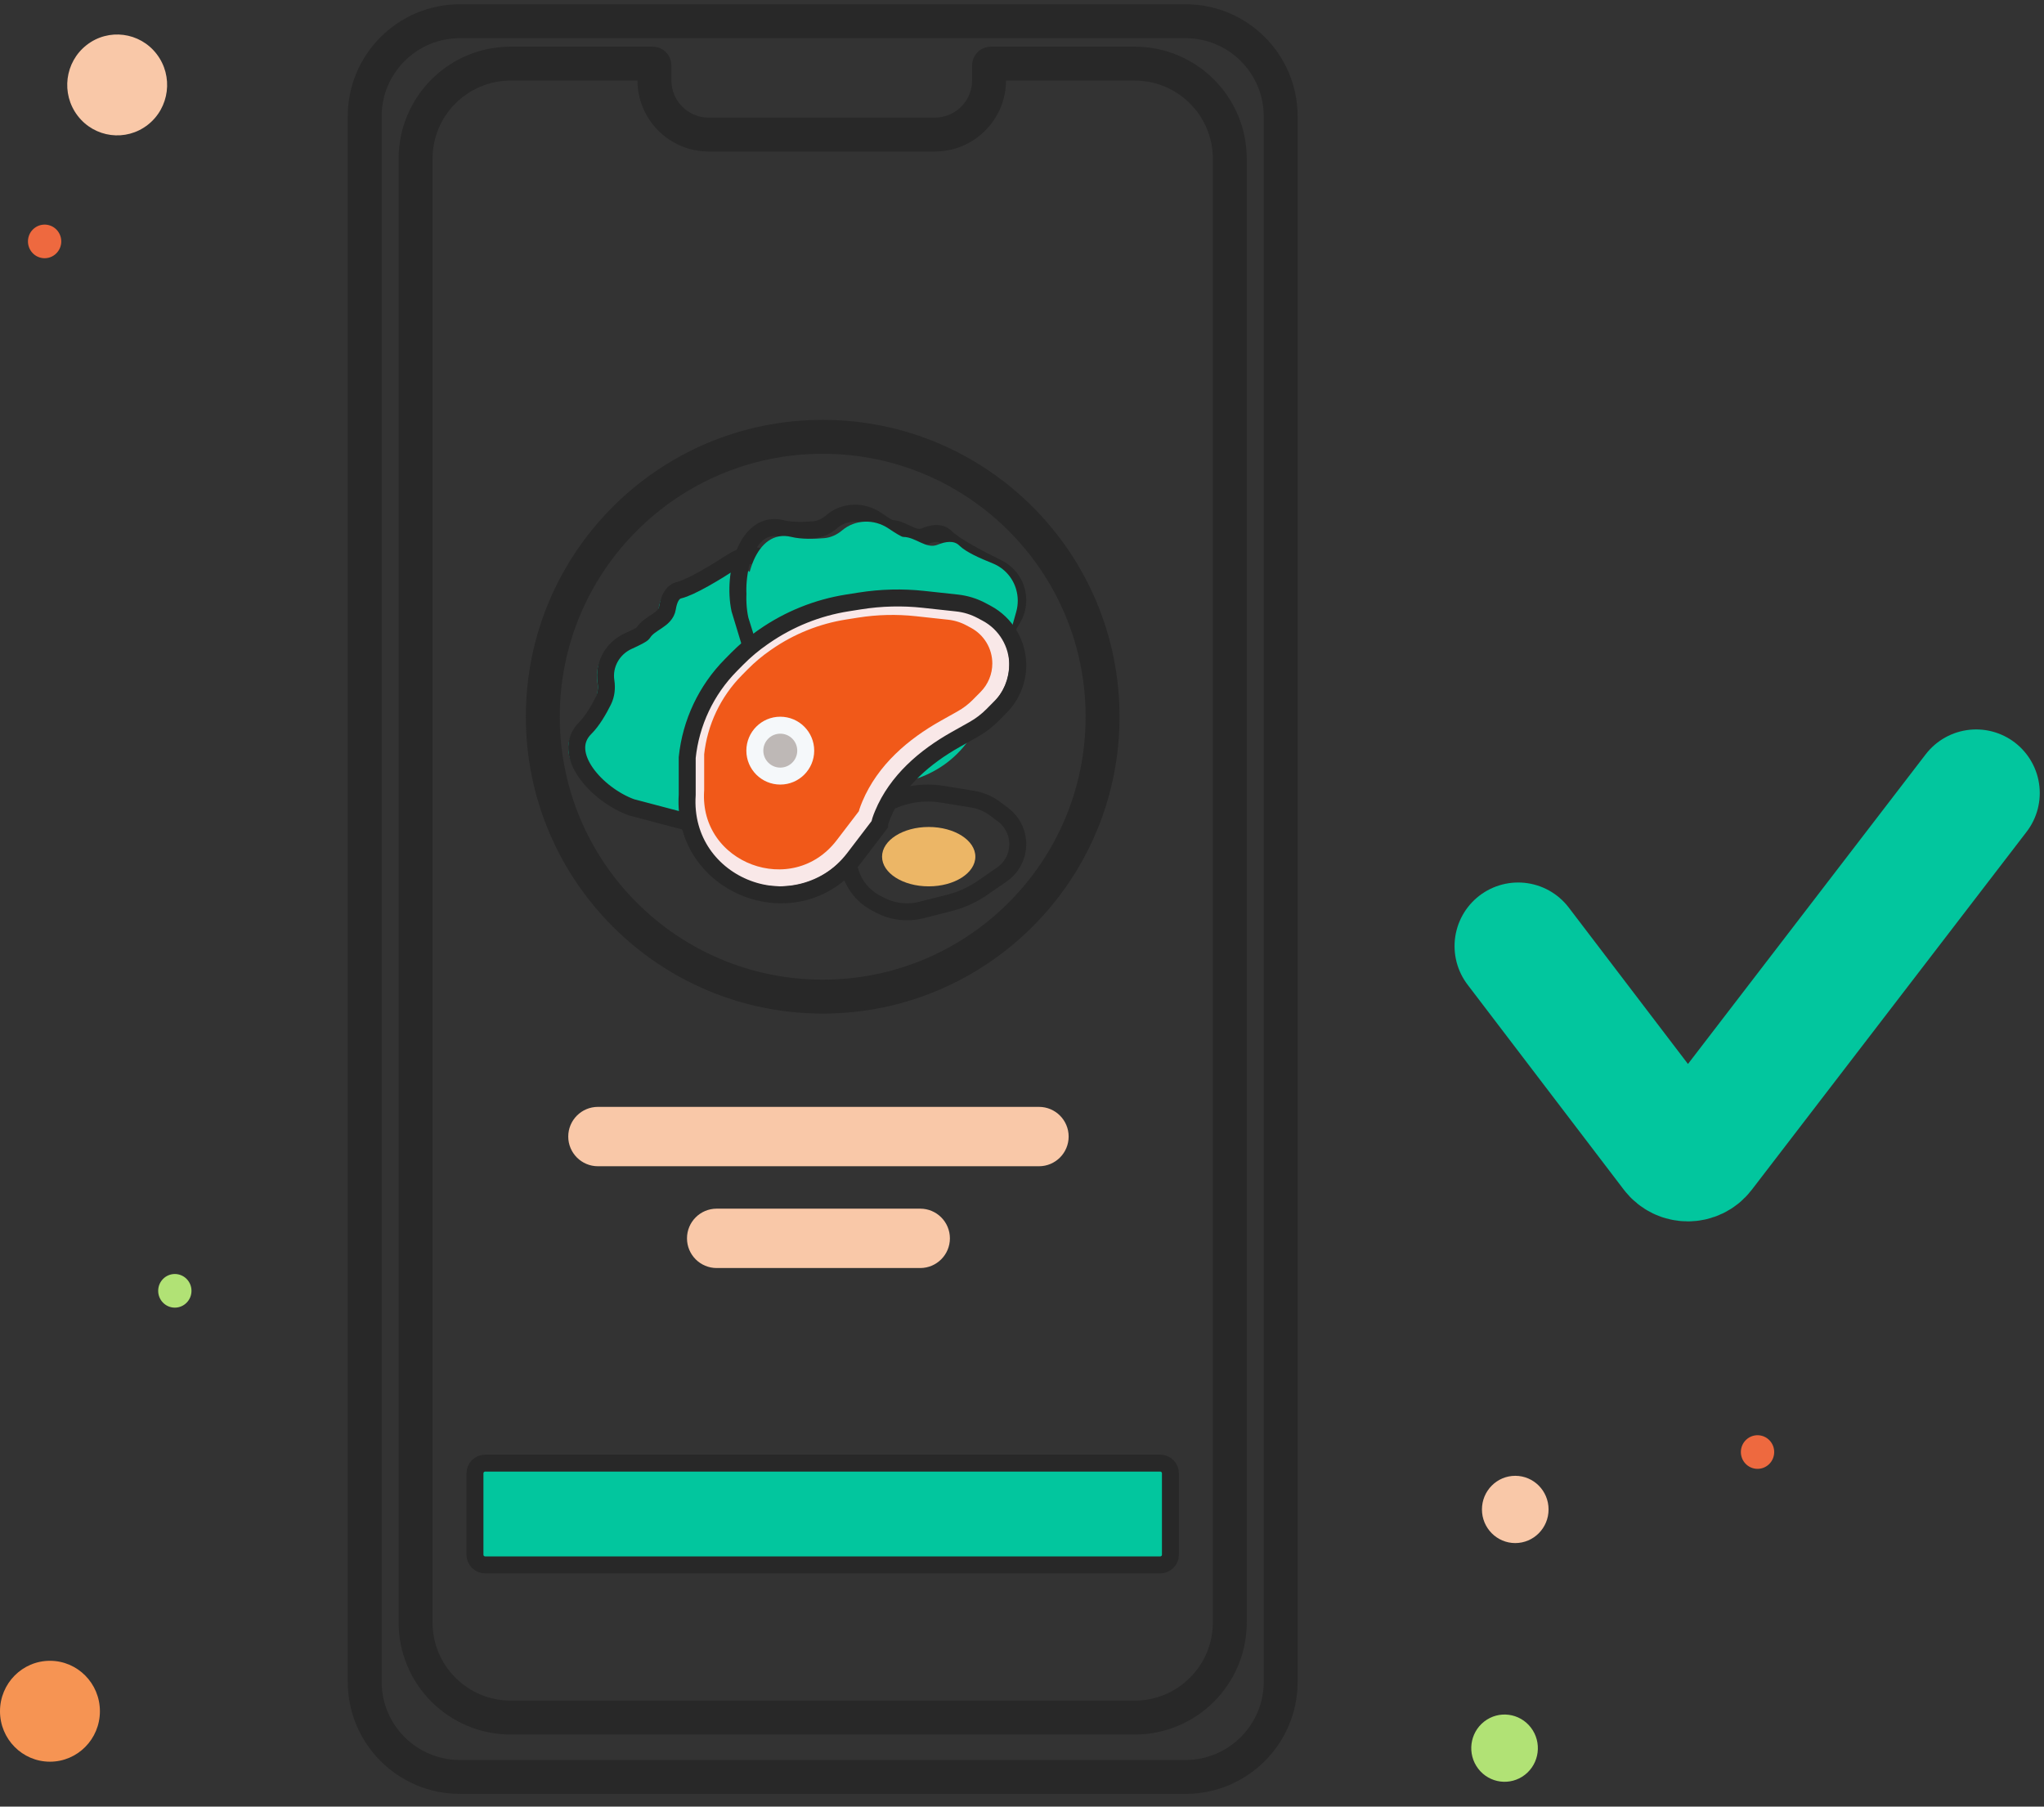 <svg width="241" height="213" viewBox="0 0 241 213" fill="none" xmlns="http://www.w3.org/2000/svg">
<rect x="0" y="0" width="241" height="213" fill="#333333" stroke="none"/>
<ellipse cx="178.658" cy="177.962" rx="3.927" ry="3.965" fill="#F9C8A8"/>
<ellipse cx="3.951" cy="3.941" rx="3.951" ry="3.941" transform="matrix(-0.608 -0.794 0.788 -0.615 176.694 211.668)" fill="#B1E275"/>
<ellipse cx="1.972" cy="1.974" rx="1.972" ry="1.974" transform="matrix(0.729 -0.685 -0.678 -0.735 207.125 173.996)" fill="#EE693F"/>
<ellipse cx="1.975" cy="1.971" rx="1.975" ry="1.971" transform="matrix(-0.608 -0.794 0.788 -0.615 4.908 31.242)" fill="#EE693F"/>
<ellipse cx="5.926" cy="5.912" rx="5.926" ry="5.912" transform="matrix(-0.608 -0.794 0.788 -0.615 12.761 18.355)" fill="#F9C8A8"/>
<ellipse cx="20.614" cy="152.187" rx="1.963" ry="1.983" fill="#B1E275"/>
<ellipse cx="5.89" cy="201.754" rx="5.89" ry="5.948" fill="#F69453"/>
<g clip-path="url(#clip0_1051_1947)">
<path d="M139.772 2.5H54.228C48.027 2.5 43 7.522 43 13.717V198.283C43 204.478 48.027 209.5 54.228 209.5H139.772C145.973 209.5 151 204.478 151 198.283V13.717C151 7.522 145.973 2.5 139.772 2.5Z" stroke="#282828" stroke-width="4"/>
<path d="M145 18.711V191.289C145 197.48 139.978 202.5 133.783 202.5H60.217C54.022 202.5 49 197.48 49 191.289V18.711C49 12.519 54.022 7.5 60.217 7.5H76.957C77.07 7.5 77.161 7.592 77.161 7.704V9.465C77.161 13 80.028 15.865 83.564 15.865H110.215C113.752 15.865 116.618 13 116.618 9.465V7.704C116.618 7.592 116.71 7.5 116.823 7.5H133.783C139.978 7.5 145 12.519 145 18.711Z" stroke="#282828" stroke-width="4"/>
<path d="M136.795 172.5H57.205C56.539 172.5 56 173.039 56 173.705V183.295C56 183.961 56.539 184.5 57.205 184.5H136.795C137.461 184.5 138 183.961 138 183.295V173.705C138 173.039 137.461 172.5 136.795 172.5Z" fill="#02C69E" stroke="#282828" stroke-width="2"/>
<path d="M97 117.5C115.225 117.5 130 102.725 130 84.5C130 66.275 115.225 51.5 97 51.5C78.775 51.5 64 66.275 64 84.5C64 102.725 78.775 117.5 97 117.5Z" stroke="#282828" stroke-width="4"/>
<path d="M73.43 95.183L84.301 98.057C96.394 101.253 105.106 86.43 96.602 77.13L95.846 76.303C95.441 75.86 95.108 75.354 94.86 74.805C94.614 74.258 94.283 73.755 93.881 73.314L89.113 68.08C88.504 67.412 87.726 66.928 86.863 66.681C85.491 66.288 84.027 66.54 82.873 67.39C81.553 68.362 80.13 69.362 79.031 69.626C78.215 69.822 77.82 70.704 77.659 71.729C77.43 73.182 75.553 73.428 74.793 74.68C74.695 74.84 73.959 75.213 73.046 75.627C71.231 76.45 70.126 78.374 70.434 80.368C70.553 81.143 70.47 81.941 70.124 82.643C69.609 83.69 68.838 85.026 68.007 85.849C64.962 88.866 69.423 93.734 73.43 95.183Z" fill="#02C69E"/>
<path d="M87.227 71.845L90.52 82.689C94.183 94.752 111.175 94.297 114.487 82.13C114.801 80.975 115.298 79.869 115.955 78.872L119.427 72.889C120.315 71.36 120.16 69.429 119.038 68.066C118.639 67.58 118.136 67.194 117.573 66.922C115.584 65.961 112.522 64.351 111.497 63.312C110.906 62.713 109.963 62.834 109.022 63.231C107.69 63.793 106.502 62.308 105.058 62.308C104.873 62.308 104.177 61.87 103.352 61.301C101.716 60.171 99.531 60.226 98.027 61.532C97.442 62.04 96.733 62.385 95.966 62.454C94.822 62.558 93.303 62.593 92.18 62.308C88.067 61.266 86.339 67.644 87.227 71.845Z" stroke="#282828" stroke-width="2"/>
<path d="M74.453 95.181L85.362 98.06C97.496 101.261 106.097 86.258 97.563 76.941C96.752 76.056 96.08 75.039 95.584 73.941L92.363 67.758C91.54 66.176 89.826 65.29 88.08 65.543C87.458 65.633 86.866 65.865 86.338 66.211C84.474 67.43 81.493 69.238 80.073 69.579C79.254 69.776 78.858 70.659 78.696 71.686C78.467 73.141 76.583 73.388 75.82 74.642C75.722 74.803 74.984 75.176 74.067 75.591C72.246 76.415 71.137 78.343 71.446 80.34C71.566 81.117 71.482 81.916 71.135 82.62C70.618 83.668 69.844 85.006 69.01 85.831C65.954 88.853 70.432 93.73 74.453 95.181Z" stroke="#282828" stroke-width="2"/>
<path d="M88.233 72.809L91.605 83.618C95.357 95.643 112.704 95.392 116.097 83.264L116.398 82.186C116.56 81.608 116.814 81.06 117.151 80.561C117.486 80.066 117.739 79.521 117.901 78.947L119.819 72.136C120.064 71.267 120.06 70.348 119.809 69.481C119.409 68.1 118.409 66.977 117.063 66.43C115.524 65.806 113.906 65.107 113.091 64.303C112.485 63.706 111.52 63.827 110.556 64.222C109.191 64.782 107.974 63.303 106.496 63.303C106.306 63.303 105.593 62.866 104.749 62.299C103.073 61.172 100.834 61.227 99.294 62.529C98.696 63.035 97.969 63.379 97.183 63.448C96.012 63.552 94.456 63.586 93.306 63.303C89.093 62.264 87.323 68.621 88.233 72.809Z" fill="#02C69E"/>
<path d="M122.5 130.5H70.5C68.567 130.5 67 132.067 67 134C67 135.933 68.567 137.5 70.5 137.5H122.5C124.433 137.5 126 135.933 126 134C126 132.067 124.433 130.5 122.5 130.5Z" fill="#F9C8A8"/>
<path d="M108.5 142.5H84.5C82.567 142.5 81 144.067 81 146C81 147.933 82.567 149.5 84.5 149.5H108.5C110.433 149.5 112 147.933 112 146C112 144.067 110.433 142.5 108.5 142.5Z" fill="#F9C8A8"/>
<path d="M117.31 95.338L118.263 96.051C119.692 97.12 120.32 98.964 119.842 100.691C119.57 101.671 118.964 102.525 118.13 103.1L115.818 104.696C114.646 105.504 113.341 106.096 111.963 106.446L108.642 107.288C106.985 107.708 105.233 107.5 103.72 106.7L103.254 106.455C101.253 105.399 100 103.313 100 101.04C100 99.824 100.36 98.635 101.035 97.626L101.195 97.387C101.889 96.349 102.844 95.516 103.963 94.972L104.82 94.555C106.762 93.611 108.945 93.29 111.074 93.635L114.671 94.218C115.627 94.373 116.533 94.757 117.31 95.338Z" stroke="#282828" stroke-width="2"/>
<path d="M109.5 104.5C112.538 104.5 115 102.933 115 101C115 99.067 112.538 97.5 109.5 97.5C106.462 97.5 104 99.067 104 101C104 102.933 106.462 104.5 109.5 104.5Z" fill="#ECB666"/>
<path d="M179 111.546L197.419 135.712C198.218 136.76 199.786 136.763 200.588 135.718L233 93.5" stroke="#02C69E" stroke-width="15" stroke-linecap="round"/>
<path d="M82.024 93.156L82.026 93.123V93.09V88.868C82.429 85.11 84.097 81.598 86.761 78.905L87.467 78.191C88.322 77.326 89.257 76.542 90.258 75.85L90.446 75.719C93.183 73.826 96.312 72.573 99.602 72.053L101.035 71.827C103.365 71.459 105.733 71.401 108.079 71.655L111.908 72.07C112.782 72.165 113.629 72.427 114.403 72.841L114.944 73.131C116.826 74.138 118 76.094 118 78.222C118 79.74 117.401 81.196 116.331 82.278L115.413 83.206C114.825 83.801 114.155 84.311 113.425 84.722L111.397 85.861C107.717 87.928 104.298 90.831 102.593 94.893C102.468 95.193 102.359 95.476 102.28 95.721C102.245 95.83 102.205 95.961 102.175 96.1L99.458 99.656C93.624 107.293 81.391 102.732 82.024 93.156Z" fill="#F15919" stroke="#F9E8E8" stroke-width="2"/>
<path d="M104.104 95.979C103.864 96.554 103.717 96.998 103.717 97.206L100.706 101.151C94.092 109.817 80.308 104.6 81.027 93.703V89.312C81.455 85.202 83.268 81.362 86.165 78.429L86.913 77.672C87.831 76.743 88.833 75.901 89.906 75.158L90.115 75.013C93.047 72.983 96.394 71.64 99.912 71.084L101.402 70.849C103.882 70.456 106.401 70.395 108.897 70.665L112.842 71.093C113.861 71.204 114.85 71.51 115.755 71.995L116.345 72.311C118.595 73.516 120 75.869 120 78.431C120 80.262 119.28 82.019 117.996 83.318L117.043 84.282C116.376 84.958 115.617 85.537 114.79 86.002L112.703 87.175C109.03 89.24 105.73 92.079 104.104 95.979Z" stroke="#282828" stroke-width="2"/>
<path d="M92 92.5C94.209 92.5 96 90.709 96 88.5C96 86.291 94.209 84.5 92 84.5C89.791 84.5 88 86.291 88 88.5C88 90.709 89.791 92.5 92 92.5Z" fill="#F5F8FA"/>
<path d="M92 90.5C93.105 90.5 94 89.605 94 88.5C94 87.395 93.105 86.5 92 86.5C90.895 86.5 90 87.395 90 88.5C90 89.605 90.895 90.5 92 90.5Z" fill="#BEB8B6"/>
</g>
<defs>
<clipPath id="clip0_1051_1947">
<rect width="200" height="212" fill="white" transform="translate(41 0.5)"/>
</clipPath>
</defs>
</svg>
